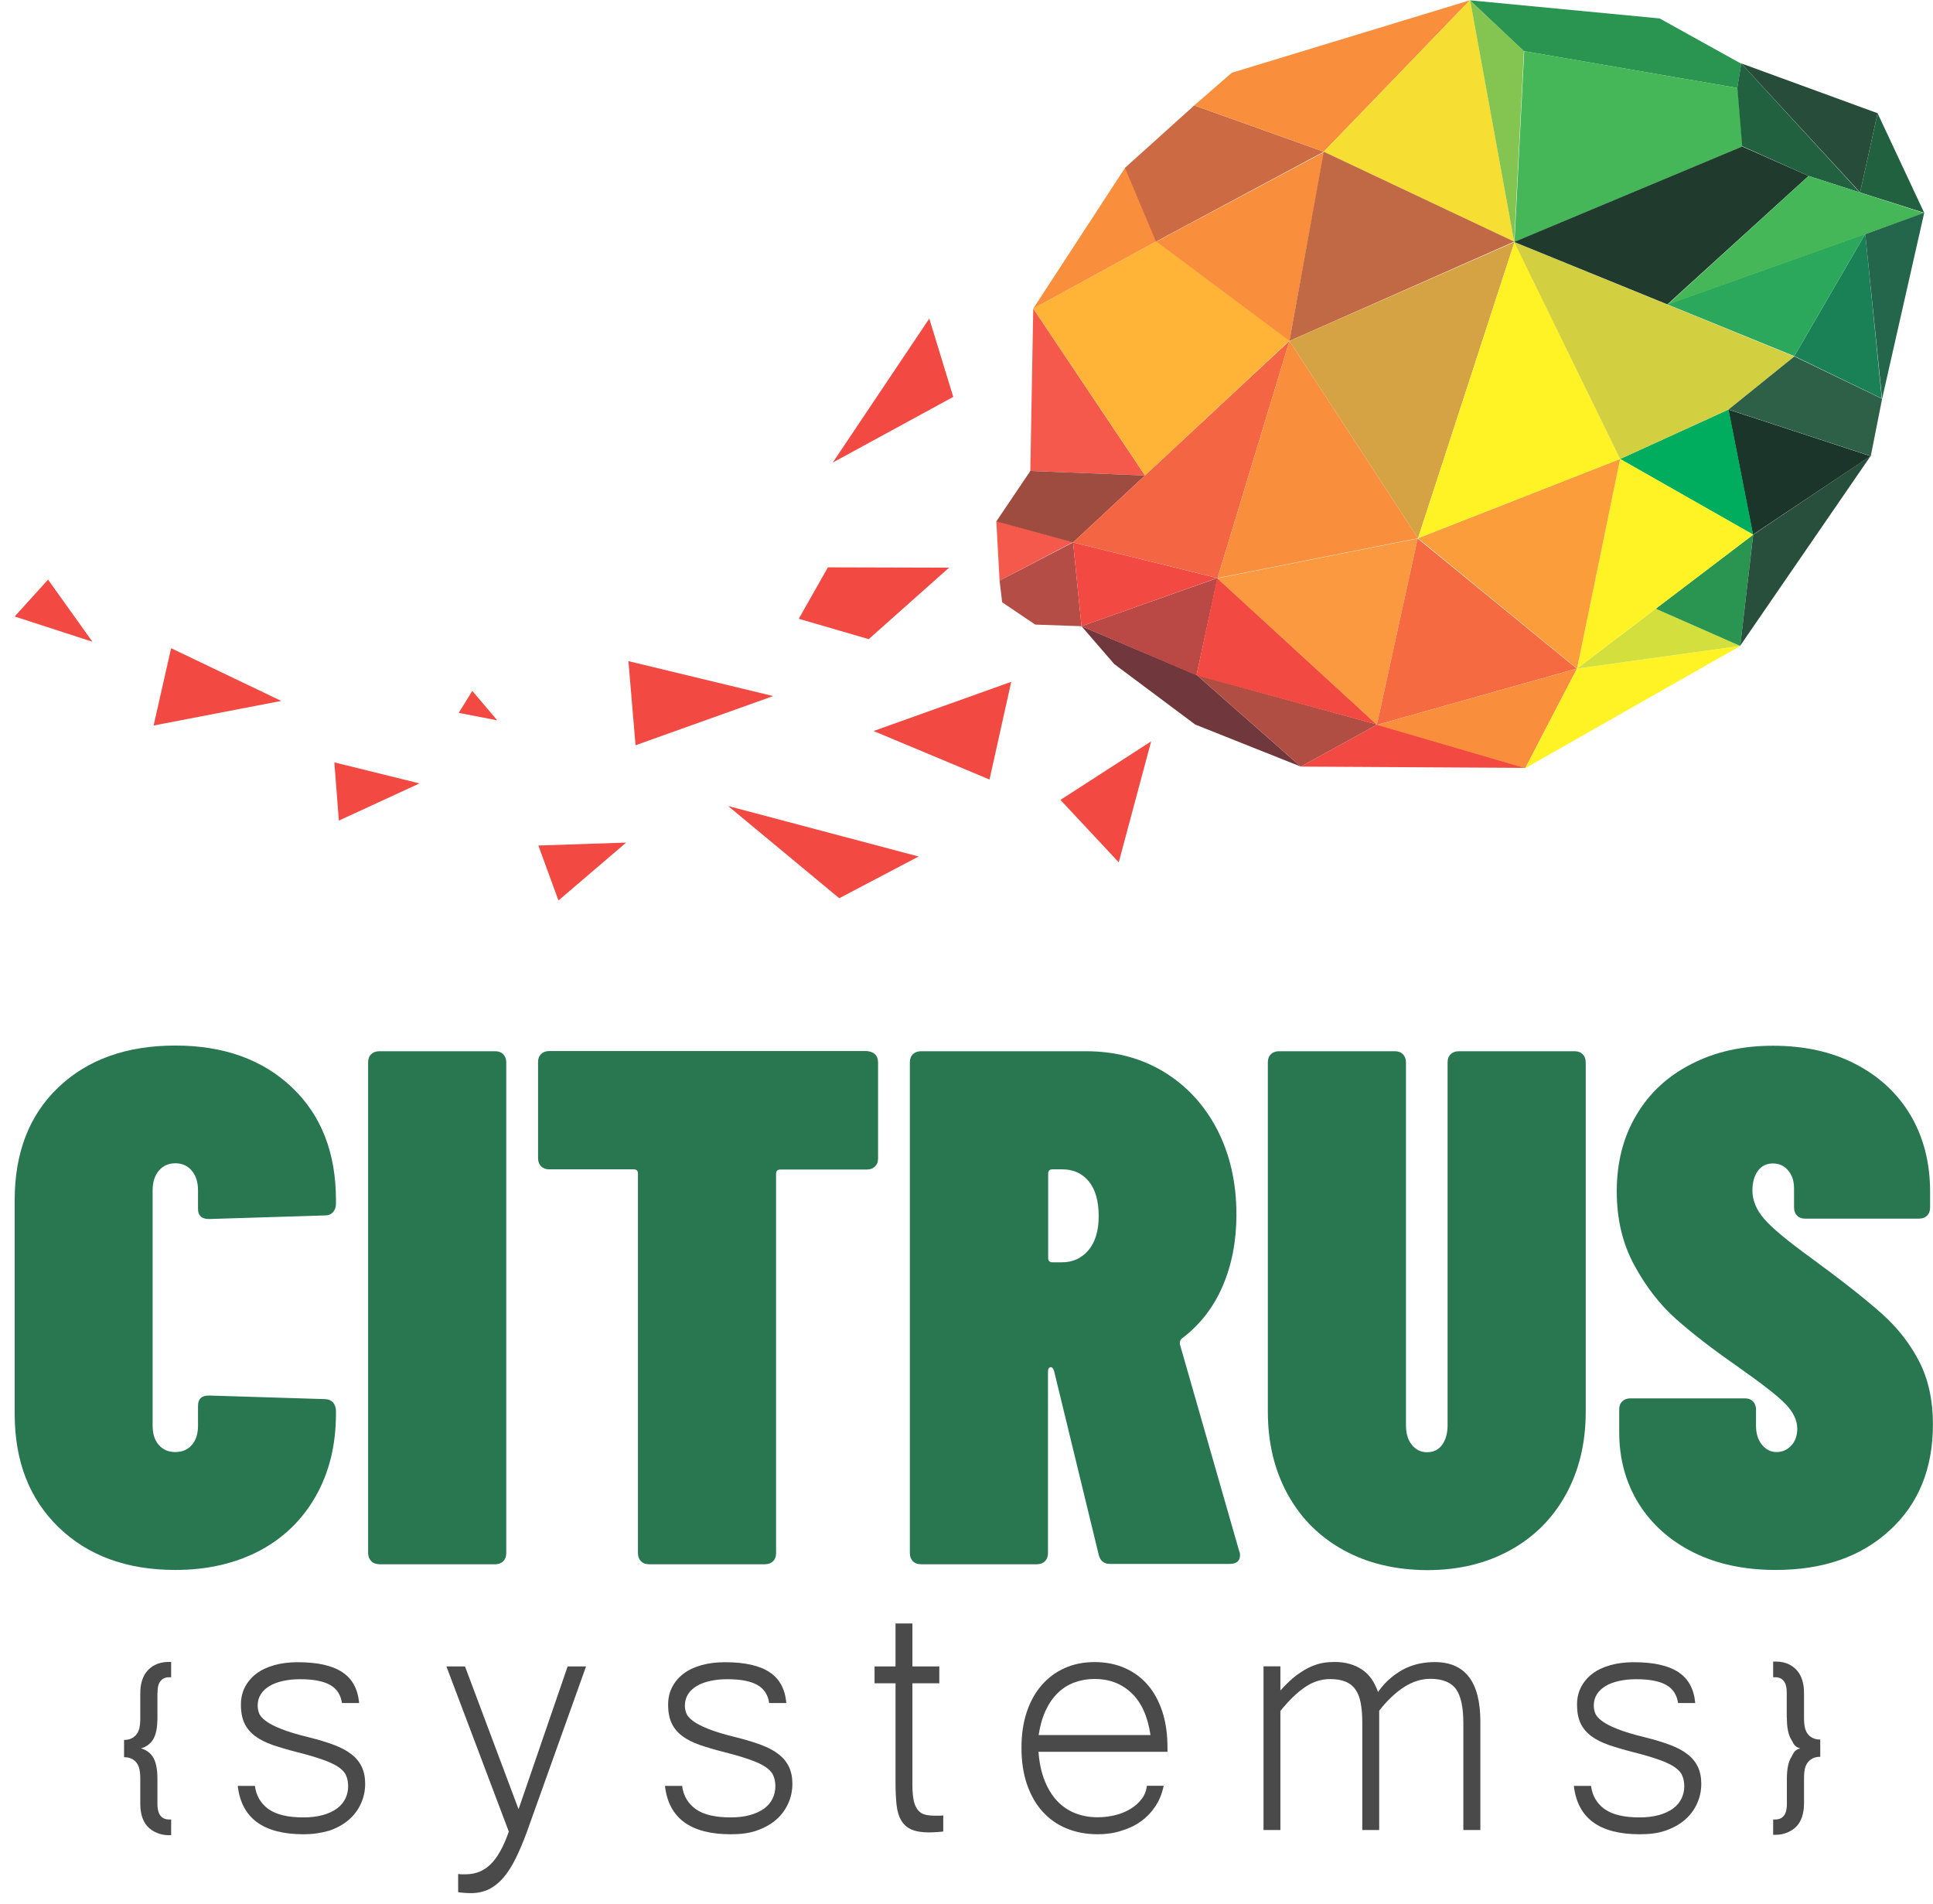 <svg width="131" height="129" viewBox="0 0 131 129" fill="none" xmlns="http://www.w3.org/2000/svg">
<path fill-rule="evenodd" clip-rule="evenodd" d="M118.003 4.295L127.244 7.671L126.059 13.04L118.003 4.295Z" fill="#274D3A"/>
<path fill-rule="evenodd" clip-rule="evenodd" d="M126.059 13.04L127.244 7.671L130.405 14.421L126.059 13.04Z" fill="#216140"/>
<path fill-rule="evenodd" clip-rule="evenodd" d="M31.087 48.303L32.008 46.813L33.698 48.807L31.087 48.303Z" fill="#F24942"/>
<path fill-rule="evenodd" clip-rule="evenodd" d="M3.256 39.274L0.995 41.772L6.263 43.482L3.256 39.274Z" fill="#F24942"/>
<path fill-rule="evenodd" clip-rule="evenodd" d="M11.596 43.92L10.411 49.158L19.059 47.492L11.596 43.92Z" fill="#F24942"/>
<path fill-rule="evenodd" clip-rule="evenodd" d="M22.965 55.601L22.658 51.656L28.431 53.081L22.965 55.601Z" fill="#F24942"/>
<path fill-rule="evenodd" clip-rule="evenodd" d="M37.847 61.014L36.486 57.289L42.434 57.092L37.847 61.014Z" fill="#F24942"/>
<path fill-rule="evenodd" clip-rule="evenodd" d="M67.741 39.34L67.521 35.307L72.723 36.731L67.741 39.34Z" fill="#F4594C"/>
<path fill-rule="evenodd" clip-rule="evenodd" d="M72.723 36.753L73.294 42.43L70.155 42.32L67.916 40.808L67.741 39.34L72.723 36.753Z" fill="#B34D46"/>
<path fill-rule="evenodd" clip-rule="evenodd" d="M88.153 51.941L81.108 45.739L73.294 42.429L75.511 44.994L80.998 49.092L88.153 51.941Z" fill="#70383C"/>
<path fill-rule="evenodd" clip-rule="evenodd" d="M88.153 51.941L93.333 49.092L103.386 52.029L88.153 51.941Z" fill="#F24942"/>
<path fill-rule="evenodd" clip-rule="evenodd" d="M43.071 50.495L42.588 44.796L52.399 47.163L43.071 50.495Z" fill="#F24942"/>
<path fill-rule="evenodd" clip-rule="evenodd" d="M73.294 42.43L72.723 36.753L82.49 39.164L73.294 42.43Z" fill="#F24942"/>
<path fill-rule="evenodd" clip-rule="evenodd" d="M75.818 58.428L78.013 50.232L71.867 54.199L75.818 58.428Z" fill="#F24942"/>
<path fill-rule="evenodd" clip-rule="evenodd" d="M68.531 46.199L59.203 49.531L67.06 52.818L68.531 46.199Z" fill="#F24942"/>
<path fill-rule="evenodd" clip-rule="evenodd" d="M82.512 39.164L73.294 42.43L81.086 45.761L82.512 39.164Z" fill="#BA4844"/>
<path fill-rule="evenodd" clip-rule="evenodd" d="M56.876 60.861L62.254 58.034L49.348 54.615L56.876 60.861Z" fill="#F24942"/>
<path fill-rule="evenodd" clip-rule="evenodd" d="M88.153 51.941L93.333 49.092L81.108 45.739L88.153 51.941Z" fill="#B14E43"/>
<path fill-rule="evenodd" clip-rule="evenodd" d="M81.086 45.761L82.49 39.164L93.311 49.092L81.086 45.761Z" fill="#F24942"/>
<path fill-rule="evenodd" clip-rule="evenodd" d="M69.826 31.91L77.596 32.217L70.023 20.908L69.826 31.91Z" fill="#F4594C"/>
<path fill-rule="evenodd" clip-rule="evenodd" d="M54.133 41.926L58.874 43.306L64.317 38.463L56.108 38.441L54.133 41.926Z" fill="#F24942"/>
<path fill-rule="evenodd" clip-rule="evenodd" d="M67.521 35.329L72.723 36.753L77.596 32.217L69.826 31.91L67.521 35.329Z" fill="#9E4C40"/>
<path fill-rule="evenodd" clip-rule="evenodd" d="M72.723 36.753L87.385 23.099L82.512 39.164L72.723 36.753Z" fill="#F46544"/>
<path fill-rule="evenodd" clip-rule="evenodd" d="M77.596 32.217L70.024 20.908L78.364 16.349L87.385 23.078L77.596 32.217Z" fill="#FFB438"/>
<path fill-rule="evenodd" clip-rule="evenodd" d="M56.437 31.34L64.602 26.891L62.978 21.587L56.437 31.34Z" fill="#F24942"/>
<path fill-rule="evenodd" clip-rule="evenodd" d="M70.024 20.908L78.364 16.349L76.257 11.352L70.024 20.908Z" fill="#F98E3D"/>
<path fill-rule="evenodd" clip-rule="evenodd" d="M78.342 16.372L76.235 11.375L80.932 7.145L89.712 10.279L78.342 16.372Z" fill="#CC6A44"/>
<path fill-rule="evenodd" clip-rule="evenodd" d="M87.385 23.1L78.364 16.371L89.734 10.3L87.385 23.1Z" fill="#F98E3D"/>
<path fill-rule="evenodd" clip-rule="evenodd" d="M87.385 23.099L96.099 36.468L82.512 39.164L87.385 23.099Z" fill="#F98E3D"/>
<path fill-rule="evenodd" clip-rule="evenodd" d="M93.311 49.114L82.49 39.186L96.077 36.49L93.311 49.114Z" fill="#FB9940"/>
<path fill-rule="evenodd" clip-rule="evenodd" d="M93.311 49.114L96.077 36.49L106.853 45.301L93.311 49.114Z" fill="#F56A40"/>
<path fill-rule="evenodd" clip-rule="evenodd" d="M93.311 49.114L106.875 45.301L103.364 52.051L93.311 49.114Z" fill="#F98E3D"/>
<path fill-rule="evenodd" clip-rule="evenodd" d="M103.364 52.051L106.875 45.301L117.938 43.767L103.364 52.051Z" fill="#FFF326"/>
<path fill-rule="evenodd" clip-rule="evenodd" d="M106.875 45.301L112.209 41.246L117.938 43.766L106.875 45.301Z" fill="#D2DF3D"/>
<path fill-rule="evenodd" clip-rule="evenodd" d="M117.937 43.767L112.209 41.246L118.815 36.227L117.937 43.767Z" fill="#2A9451"/>
<path fill-rule="evenodd" clip-rule="evenodd" d="M118.816 36.227L117.938 43.745L126.783 30.88L118.816 36.227Z" fill="#284F3C"/>
<path fill-rule="evenodd" clip-rule="evenodd" d="M126.761 30.902L118.794 36.227L117.125 27.746L126.761 30.902Z" fill="#1C352A"/>
<path fill-rule="evenodd" clip-rule="evenodd" d="M117.147 27.746L118.815 36.227L109.795 31.099L117.147 27.746Z" fill="#00AD5E"/>
<path fill-rule="evenodd" clip-rule="evenodd" d="M118.815 36.227L109.795 31.099L106.875 45.301L118.815 36.227Z" fill="#FFF326"/>
<path fill-rule="evenodd" clip-rule="evenodd" d="M96.099 36.468L109.795 31.099L106.875 45.301L96.099 36.468Z" fill="#FC9D3B"/>
<path fill-rule="evenodd" clip-rule="evenodd" d="M89.712 10.279L80.932 7.145L83.478 4.931L99.61 0.022L89.712 10.279Z" fill="#F98E3D"/>
<path fill-rule="evenodd" clip-rule="evenodd" d="M89.712 10.279L102.617 16.371L99.632 0L89.712 10.279Z" fill="#F7DE33"/>
<path fill-rule="evenodd" clip-rule="evenodd" d="M99.632 0.022L102.617 16.393L103.276 3.463L99.632 0.022Z" fill="#84C551"/>
<path fill-rule="evenodd" clip-rule="evenodd" d="M89.712 10.279L102.617 16.371L87.385 23.1L89.712 10.279Z" fill="#C16844"/>
<path fill-rule="evenodd" clip-rule="evenodd" d="M87.385 23.1L96.099 36.468L102.639 16.393L87.385 23.1Z" fill="#D5A244"/>
<path fill-rule="evenodd" clip-rule="evenodd" d="M96.099 36.468L109.795 31.099L102.639 16.393L96.099 36.468Z" fill="#FFF326"/>
<path fill-rule="evenodd" clip-rule="evenodd" d="M109.795 31.099L117.147 27.746L121.603 24.152L102.617 16.393L109.795 31.099Z" fill="#D2D040"/>
<path fill-rule="evenodd" clip-rule="evenodd" d="M99.632 0.022L103.276 3.463L117.74 5.961L118.003 4.317L112.472 1.249L99.632 0.022Z" fill="#2A9451"/>
<path fill-rule="evenodd" clip-rule="evenodd" d="M102.639 16.393L103.298 3.463L117.762 5.961L118.091 9.928L102.639 16.393Z" fill="#45B759"/>
<path fill-rule="evenodd" clip-rule="evenodd" d="M127.551 27.023L126.783 30.902L117.147 27.746L121.603 24.152L127.551 27.023Z" fill="#2D6046"/>
<path fill-rule="evenodd" clip-rule="evenodd" d="M122.569 11.922L126.037 13.04L118.003 4.295L117.74 5.939L118.069 9.906L122.569 11.922Z" fill="#216140"/>
<path fill-rule="evenodd" clip-rule="evenodd" d="M121.603 24.13L126.41 15.845L127.529 27.001L121.603 24.13Z" fill="#1A8056"/>
<path fill-rule="evenodd" clip-rule="evenodd" d="M122.569 11.922L118.069 9.928L102.617 16.393L112.999 20.623L122.569 11.922Z" fill="#203B2E"/>
<path fill-rule="evenodd" clip-rule="evenodd" d="M121.603 24.13L126.41 15.845L112.999 20.623L121.603 24.13Z" fill="#2BA85B"/>
<path fill-rule="evenodd" clip-rule="evenodd" d="M130.405 14.443L122.569 11.922L112.999 20.645L130.405 14.443Z" fill="#45B759"/>
<path fill-rule="evenodd" clip-rule="evenodd" d="M127.551 27.023L130.404 14.421L126.41 15.867L127.551 27.023Z" fill="#24664C"/>
<path d="M3.983 103.494C1.995 101.573 0.995 99.012 0.995 95.798V81.317C0.995 78.103 1.982 75.555 3.957 73.673C5.932 71.791 8.573 70.843 11.882 70.843C15.164 70.843 17.793 71.791 19.781 73.673C21.768 75.555 22.768 78.103 22.768 81.317V81.56C22.768 81.791 22.704 81.983 22.563 82.136C22.435 82.29 22.243 82.354 22.012 82.354L14.164 82.597C13.664 82.597 13.42 82.367 13.42 81.906V80.664C13.42 80.101 13.279 79.653 12.997 79.32C12.715 78.987 12.343 78.82 11.882 78.82C11.42 78.82 11.048 78.987 10.766 79.32C10.484 79.653 10.343 80.101 10.343 80.664V96.592C10.343 97.156 10.484 97.591 10.766 97.911C11.048 98.231 11.42 98.385 11.882 98.385C12.343 98.385 12.715 98.231 12.997 97.911C13.279 97.591 13.42 97.156 13.42 96.592V95.248C13.42 94.787 13.664 94.556 14.164 94.556L22.012 94.8C22.243 94.8 22.422 94.876 22.563 95.017C22.692 95.171 22.768 95.363 22.768 95.594V95.798C22.768 97.911 22.307 99.78 21.396 101.381C20.486 102.981 19.204 104.223 17.575 105.081C15.934 105.939 14.036 106.375 11.882 106.375C8.612 106.375 5.97 105.414 3.983 103.494Z" fill="#297750"/>
<path d="M25.153 105.773C25.025 105.645 24.948 105.453 24.948 105.222V71.983C24.948 71.752 25.012 71.573 25.153 71.432C25.282 71.304 25.474 71.228 25.705 71.228H33.553C33.783 71.228 33.963 71.291 34.104 71.432C34.232 71.56 34.309 71.752 34.309 71.983V105.235C34.309 105.465 34.245 105.645 34.104 105.785C33.976 105.914 33.783 105.99 33.553 105.99H25.705C25.474 105.978 25.282 105.914 25.153 105.773Z" fill="#297750"/>
<path d="M59.301 71.432C59.43 71.56 59.507 71.752 59.507 71.983V78.487C59.507 78.718 59.442 78.897 59.301 79.038C59.173 79.166 58.981 79.243 58.75 79.243H52.89C52.685 79.243 52.595 79.345 52.595 79.537V105.235C52.595 105.465 52.531 105.645 52.39 105.785C52.261 105.913 52.069 105.99 51.838 105.99H43.991C43.76 105.99 43.58 105.926 43.439 105.785C43.311 105.657 43.234 105.465 43.234 105.235V79.524C43.234 79.32 43.132 79.23 42.939 79.23H37.22C36.989 79.23 36.81 79.166 36.669 79.025C36.54 78.897 36.464 78.705 36.464 78.475V71.97C36.464 71.74 36.528 71.56 36.669 71.419C36.797 71.291 36.989 71.215 37.22 71.215H58.737C58.981 71.24 59.16 71.304 59.301 71.432Z" fill="#297750"/>
<path d="M74.458 105.337L71.432 92.879C71.368 92.713 71.304 92.636 71.227 92.636C71.098 92.636 71.022 92.738 71.022 92.93V105.235C71.022 105.465 70.957 105.645 70.816 105.785C70.688 105.914 70.496 105.99 70.265 105.99H62.417C62.186 105.99 62.007 105.926 61.866 105.785C61.738 105.657 61.661 105.465 61.661 105.235V71.983C61.661 71.752 61.725 71.573 61.866 71.432C61.994 71.304 62.186 71.228 62.417 71.228H73.599C75.587 71.228 77.356 71.701 78.895 72.636C80.434 73.583 81.639 74.889 82.498 76.554C83.357 78.231 83.793 80.139 83.793 82.29C83.793 84.108 83.473 85.734 82.844 87.181C82.216 88.615 81.306 89.781 80.113 90.677C79.985 90.779 79.933 90.907 79.959 91.074L83.986 105.12C84.024 105.184 84.037 105.273 84.037 105.363C84.037 105.76 83.806 105.965 83.344 105.965H75.24C74.817 105.978 74.561 105.76 74.458 105.337ZM71.329 79.23C71.124 79.23 71.034 79.332 71.034 79.525V85.235C71.034 85.44 71.137 85.53 71.329 85.53H71.97C72.701 85.53 73.291 85.261 73.766 84.71C74.227 84.159 74.458 83.391 74.458 82.405C74.458 81.381 74.24 80.6 73.791 80.049C73.343 79.499 72.74 79.23 71.983 79.23H71.329Z" fill="#297750"/>
<path d="M91.051 105.03C89.422 104.134 88.166 102.879 87.268 101.253C86.371 99.627 85.922 97.757 85.922 95.645V71.983C85.922 71.752 85.986 71.573 86.127 71.432C86.255 71.304 86.448 71.228 86.678 71.228H94.526C94.757 71.228 94.936 71.291 95.078 71.432C95.206 71.56 95.283 71.752 95.283 71.983V96.554C95.283 97.117 95.411 97.565 95.68 97.898C95.949 98.231 96.296 98.398 96.719 98.398C97.155 98.398 97.488 98.231 97.732 97.898C97.975 97.565 98.104 97.117 98.104 96.554V71.983C98.104 71.752 98.168 71.573 98.309 71.432C98.437 71.304 98.629 71.228 98.86 71.228H106.708C106.939 71.228 107.118 71.291 107.259 71.432C107.388 71.56 107.465 71.752 107.465 71.983V95.657C107.465 97.77 107.016 99.64 106.118 101.266C105.22 102.892 103.964 104.147 102.335 105.043C100.707 105.939 98.835 106.387 96.719 106.387C94.564 106.374 92.68 105.926 91.051 105.03Z" fill="#297750"/>
<path d="M114.761 105.184C113.171 104.39 111.94 103.289 111.055 101.88C110.183 100.472 109.734 98.859 109.734 97.04V95.504C109.734 95.273 109.798 95.094 109.939 94.953C110.068 94.825 110.26 94.748 110.491 94.748H118.249C118.48 94.748 118.659 94.812 118.8 94.953C118.928 95.081 119.005 95.273 119.005 95.504V96.592C119.005 97.117 119.134 97.552 119.403 97.885C119.672 98.218 120.006 98.385 120.403 98.385C120.801 98.385 121.134 98.231 121.403 97.937C121.673 97.642 121.801 97.258 121.801 96.797C121.801 96.234 121.532 95.683 121.006 95.132C120.48 94.582 119.364 93.724 117.672 92.533C116.018 91.381 114.646 90.318 113.568 89.358C112.491 88.398 111.555 87.194 110.76 85.734C109.965 84.275 109.568 82.61 109.568 80.728C109.568 78.782 110.004 77.053 110.888 75.568C111.76 74.083 113.004 72.918 114.62 72.098C116.223 71.266 118.069 70.856 120.159 70.856C122.275 70.856 124.147 71.266 125.75 72.098C127.353 72.93 128.597 74.083 129.482 75.568C130.354 77.053 130.803 78.782 130.803 80.728V81.816C130.803 82.047 130.738 82.226 130.597 82.367C130.469 82.495 130.277 82.572 130.046 82.572H122.339C122.109 82.572 121.929 82.508 121.788 82.367C121.66 82.239 121.583 82.047 121.583 81.816V80.523C121.583 80.024 121.455 79.627 121.185 79.307C120.916 78.987 120.57 78.833 120.147 78.833C119.711 78.833 119.377 78.999 119.134 79.332C118.89 79.665 118.762 80.113 118.762 80.677C118.762 81.343 119.031 81.97 119.557 82.585C120.082 83.199 121.147 84.083 122.737 85.235C124.853 86.784 126.456 88.052 127.533 89.012C128.61 89.972 129.456 91.061 130.072 92.264C130.687 93.468 130.995 94.889 130.995 96.503C130.995 99.511 130.02 101.906 128.058 103.698C126.109 105.491 123.532 106.374 120.352 106.374C118.21 106.374 116.351 105.978 114.761 105.184Z" fill="#297750"/>
<path fill-rule="evenodd" clip-rule="evenodd" d="M10.678 114.706C10.678 114.483 10.687 114.099 10.91 113.867C11.089 113.662 11.348 113.644 11.465 113.644H11.599V112.609H11.393C10.669 112.609 10.213 112.948 9.99 113.207C9.498 113.76 9.507 114.519 9.507 114.804V116.384C9.507 116.634 9.498 117.018 9.391 117.268C9.257 117.607 8.935 117.901 8.408 117.892V119.062C8.935 119.053 9.266 119.347 9.391 119.686C9.498 119.936 9.507 120.32 9.507 120.57V122.15C9.507 122.587 9.543 123.248 9.99 123.747C10.329 124.122 10.884 124.345 11.393 124.345H11.599V123.283H11.465C10.741 123.283 10.669 122.614 10.669 122.221V120.534C10.669 119.838 10.562 119.356 10.356 119.035C10.24 118.856 9.99 118.58 9.552 118.464C9.99 118.348 10.24 118.071 10.356 117.892C10.562 117.571 10.669 117.089 10.669 116.393V114.706H10.678Z" fill="#4A4A4A"/>
<path fill-rule="evenodd" clip-rule="evenodd" d="M121.097 116.393C121.097 117.089 121.204 117.571 121.41 117.892C121.526 118.071 121.562 118.348 122 118.464C121.562 118.58 121.526 118.856 121.41 119.035C121.204 119.356 121.097 119.838 121.097 120.534V122.221C121.097 122.614 121.035 123.283 120.302 123.283H120.167V124.319H120.373C120.883 124.319 121.437 124.096 121.776 123.721C122.214 123.23 122.259 122.569 122.259 122.123V120.543C122.259 120.293 122.268 119.91 122.375 119.66C122.509 119.321 122.831 119.026 123.359 119.035V117.866C122.831 117.875 122.5 117.58 122.375 117.241C122.268 116.991 122.259 116.607 122.259 116.357V114.777C122.259 114.492 122.268 113.742 121.776 113.18C121.553 112.921 121.106 112.582 120.373 112.582H120.167V113.644H120.302C120.418 113.644 120.677 113.653 120.856 113.867C121.079 114.099 121.088 114.492 121.088 114.706V116.393H121.097Z" fill="#4A4A4A"/>
<path d="M20.573 124.283C17.847 124.283 16.363 123.194 16.113 121.007H17.275C17.364 121.677 17.668 122.194 18.195 122.578C18.723 122.953 19.509 123.141 20.555 123.141C21.065 123.141 21.503 123.087 21.887 122.98C22.271 122.873 22.584 122.721 22.843 122.534C23.094 122.346 23.282 122.123 23.407 121.864C23.532 121.605 23.594 121.329 23.594 121.034C23.594 120.74 23.541 120.49 23.442 120.276C23.344 120.061 23.156 119.874 22.897 119.704C22.638 119.535 22.271 119.365 21.825 119.213C21.369 119.053 20.788 118.883 20.081 118.705C19.483 118.553 18.946 118.392 18.473 118.232C18.008 118.071 17.605 117.866 17.293 117.634C16.971 117.393 16.73 117.107 16.569 116.768C16.408 116.429 16.327 116.009 16.327 115.5C16.327 115.063 16.417 114.661 16.604 114.304C16.792 113.947 17.051 113.644 17.382 113.394C17.713 113.144 18.124 112.957 18.598 112.823C19.071 112.689 19.608 112.626 20.189 112.626C21.512 112.626 22.513 112.85 23.192 113.296C23.871 113.742 24.256 114.438 24.336 115.393H23.174C23.094 114.84 22.834 114.429 22.379 114.171C21.923 113.912 21.252 113.778 20.35 113.778C19.93 113.778 19.545 113.814 19.188 113.894C18.83 113.974 18.526 114.081 18.276 114.233C18.026 114.385 17.82 114.563 17.677 114.795C17.534 115.018 17.462 115.277 17.462 115.563C17.462 115.724 17.489 115.893 17.552 116.063C17.605 116.232 17.757 116.411 17.99 116.589C18.222 116.768 18.571 116.955 19.045 117.143C19.509 117.33 20.153 117.526 20.966 117.723C21.61 117.884 22.164 118.053 22.638 118.232C23.112 118.41 23.505 118.615 23.818 118.865C24.131 119.106 24.363 119.392 24.515 119.713C24.667 120.035 24.747 120.418 24.747 120.856C24.747 121.347 24.649 121.802 24.452 122.221C24.256 122.65 23.979 123.016 23.621 123.319C23.264 123.623 22.826 123.864 22.307 124.042C21.789 124.194 21.208 124.283 20.573 124.283Z" fill="#4A4A4A"/>
<path d="M39.72 112.903L35.679 124.203C35.429 124.872 35.179 125.461 34.928 125.961C34.678 126.47 34.401 126.889 34.106 127.237C33.811 127.577 33.48 127.835 33.123 128.014C32.765 128.183 32.363 128.273 31.925 128.273C31.773 128.273 31.621 128.264 31.478 128.255C31.335 128.246 31.192 128.228 31.049 128.21V126.979C31.13 126.987 31.21 126.996 31.291 126.996C31.38 126.996 31.469 126.996 31.559 126.996C32.22 126.996 32.783 126.773 33.248 126.318C33.713 125.863 34.124 125.131 34.482 124.105L30.254 112.912H31.514L35.143 122.587L38.468 112.912H39.72V112.903Z" fill="#4A4A4A"/>
<path d="M49.525 124.283C46.799 124.283 45.315 123.194 45.065 121.007H46.227C46.316 121.677 46.62 122.194 47.148 122.578C47.675 122.953 48.462 123.141 49.508 123.141C50.017 123.141 50.455 123.087 50.839 122.98C51.224 122.873 51.536 122.721 51.796 122.534C52.046 122.346 52.234 122.123 52.359 121.864C52.484 121.605 52.547 121.329 52.547 121.034C52.547 120.74 52.493 120.49 52.395 120.276C52.296 120.061 52.109 119.874 51.849 119.704C51.59 119.535 51.224 119.365 50.777 119.213C50.321 119.053 49.74 118.883 49.034 118.705C48.435 118.553 47.898 118.392 47.425 118.232C46.96 118.071 46.558 117.866 46.245 117.634C45.923 117.393 45.682 117.107 45.521 116.768C45.36 116.429 45.279 116.009 45.279 115.5C45.279 115.063 45.369 114.661 45.557 114.304C45.744 113.947 46.004 113.644 46.334 113.394C46.665 113.144 47.076 112.957 47.55 112.823C48.024 112.689 48.56 112.626 49.141 112.626C50.464 112.626 51.465 112.85 52.144 113.296C52.824 113.742 53.208 114.438 53.288 115.393H52.127C52.046 114.84 51.787 114.429 51.331 114.171C50.875 113.912 50.205 113.778 49.302 113.778C48.882 113.778 48.497 113.814 48.14 113.894C47.782 113.974 47.478 114.081 47.228 114.233C46.978 114.385 46.772 114.563 46.629 114.795C46.486 115.018 46.415 115.277 46.415 115.563C46.415 115.724 46.441 115.893 46.504 116.063C46.558 116.232 46.71 116.411 46.942 116.589C47.175 116.768 47.523 116.955 47.997 117.143C48.462 117.33 49.105 117.526 49.919 117.723C50.562 117.884 51.116 118.053 51.59 118.232C52.064 118.41 52.457 118.615 52.77 118.865C53.083 119.106 53.315 119.392 53.467 119.713C53.619 120.035 53.7 120.418 53.7 120.856C53.7 121.347 53.601 121.802 53.405 122.221C53.208 122.65 52.931 123.016 52.573 123.319C52.216 123.623 51.778 123.864 51.259 124.042C50.741 124.221 50.169 124.283 49.525 124.283Z" fill="#4A4A4A"/>
<path d="M63.934 124.096C63.774 124.113 63.613 124.131 63.443 124.14C63.282 124.149 63.121 124.158 62.951 124.158C62.451 124.158 62.057 124.087 61.753 123.953C61.45 123.819 61.226 123.605 61.065 123.328C60.904 123.051 60.806 122.703 60.761 122.293C60.717 121.873 60.69 121.391 60.69 120.838V114.055H59.269V112.912H60.69V110.002H61.834V112.912H63.657V114.055H61.834V120.945C61.834 121.4 61.87 121.766 61.932 122.043C61.995 122.311 62.102 122.525 62.236 122.676C62.37 122.828 62.531 122.917 62.728 122.962C62.924 123.007 63.148 123.025 63.398 123.025C63.505 123.025 63.595 123.025 63.666 123.025C63.747 123.025 63.827 123.016 63.925 123.007V124.096H63.934Z" fill="#4A4A4A"/>
<path d="M74.393 124.283C73.615 124.283 72.918 124.149 72.283 123.89C71.648 123.631 71.112 123.248 70.656 122.748C70.2 122.248 69.852 121.632 69.602 120.909C69.351 120.186 69.226 119.356 69.226 118.428C69.226 117.526 69.342 116.723 69.584 116C69.825 115.277 70.165 114.67 70.603 114.171C71.041 113.671 71.559 113.287 72.167 113.019C72.766 112.751 73.436 112.617 74.178 112.617C74.929 112.617 75.617 112.751 76.225 113.019C76.833 113.287 77.36 113.671 77.789 114.171C78.218 114.67 78.549 115.286 78.781 116C79.014 116.723 79.121 117.535 79.121 118.437V118.696H70.379C70.433 119.445 70.576 120.106 70.799 120.659C71.023 121.213 71.309 121.677 71.657 122.043C72.015 122.409 72.417 122.685 72.882 122.864C73.347 123.042 73.847 123.132 74.393 123.132C74.777 123.132 75.161 123.087 75.537 122.998C75.921 122.908 76.27 122.775 76.574 122.587C76.886 122.409 77.146 122.185 77.351 121.918C77.566 121.65 77.682 121.347 77.727 120.998H78.862C78.755 121.525 78.567 121.989 78.299 122.391C78.031 122.792 77.7 123.141 77.307 123.417C76.913 123.703 76.466 123.908 75.975 124.051C75.492 124.212 74.956 124.283 74.393 124.283ZM77.968 117.553C77.78 116.286 77.342 115.331 76.672 114.706C76.002 114.072 75.17 113.76 74.187 113.76C73.695 113.76 73.249 113.84 72.828 113.992C72.408 114.144 72.033 114.376 71.702 114.697C71.371 115.009 71.094 115.411 70.871 115.884C70.647 116.357 70.487 116.92 70.388 117.562H77.968V117.553Z" fill="#4A4A4A"/>
<path d="M100.315 123.997H99.171V116.75C99.171 115.688 99.01 114.929 98.679 114.456C98.348 113.992 97.767 113.751 96.936 113.751C96.328 113.751 95.729 113.939 95.148 114.313C94.567 114.688 94.004 115.224 93.468 115.911V123.997H92.323V116.75C92.323 116.223 92.288 115.768 92.216 115.393C92.145 115.01 92.02 114.697 91.85 114.465C91.68 114.224 91.448 114.046 91.171 113.939C90.884 113.822 90.545 113.769 90.134 113.769C89.535 113.769 88.954 113.956 88.417 114.331C87.872 114.706 87.327 115.242 86.773 115.929V123.997H85.629V112.903H86.773V114.545C87.157 114.117 87.515 113.778 87.854 113.519C88.194 113.269 88.516 113.073 88.811 112.939C89.115 112.805 89.401 112.716 89.669 112.671C89.937 112.626 90.205 112.609 90.446 112.609C91.162 112.609 91.778 112.778 92.279 113.108C92.788 113.439 93.155 113.956 93.387 114.644C93.673 114.242 93.977 113.912 94.299 113.653C94.621 113.394 94.943 113.18 95.273 113.028C95.604 112.876 95.935 112.769 96.266 112.707C96.596 112.644 96.927 112.618 97.24 112.618C99.296 112.618 100.324 113.965 100.324 116.652V123.997H100.315Z" fill="#4A4A4A"/>
<path d="M111.122 124.283C108.395 124.283 106.911 123.194 106.661 121.007H107.823C107.913 121.677 108.216 122.194 108.744 122.578C109.271 122.953 110.058 123.141 111.104 123.141C111.613 123.141 112.051 123.087 112.436 122.98C112.82 122.873 113.133 122.721 113.392 122.534C113.642 122.346 113.83 122.123 113.955 121.864C114.08 121.605 114.143 121.329 114.143 121.034C114.143 120.74 114.089 120.49 113.991 120.276C113.892 120.061 113.705 119.874 113.446 119.704C113.186 119.535 112.82 119.365 112.373 119.213C111.917 119.053 111.336 118.883 110.63 118.705C110.031 118.553 109.495 118.392 109.021 118.232C108.556 118.071 108.154 117.866 107.841 117.634C107.519 117.393 107.278 117.107 107.117 116.768C106.956 116.429 106.876 116.009 106.876 115.5C106.876 115.063 106.965 114.661 107.153 114.304C107.34 113.947 107.6 113.644 107.93 113.394C108.261 113.144 108.672 112.957 109.146 112.823C109.62 112.689 110.156 112.626 110.737 112.626C112.06 112.626 113.061 112.85 113.741 113.296C114.42 113.742 114.804 114.438 114.885 115.393H113.723C113.642 114.84 113.383 114.429 112.927 114.171C112.471 113.912 111.801 113.778 110.898 113.778C110.478 113.778 110.094 113.814 109.736 113.894C109.378 113.974 109.075 114.081 108.824 114.233C108.574 114.385 108.368 114.563 108.225 114.795C108.082 115.018 108.011 115.277 108.011 115.563C108.011 115.724 108.038 115.893 108.1 116.063C108.154 116.232 108.306 116.411 108.538 116.589C108.771 116.768 109.119 116.955 109.593 117.143C110.058 117.33 110.701 117.526 111.515 117.723C112.158 117.884 112.713 118.053 113.186 118.232C113.66 118.41 114.053 118.615 114.366 118.865C114.679 119.106 114.912 119.392 115.063 119.713C115.215 120.035 115.296 120.418 115.296 120.856C115.296 121.347 115.198 121.802 115.001 122.221C114.804 122.65 114.527 123.016 114.17 123.319C113.812 123.623 113.374 123.864 112.856 124.042C112.337 124.221 111.765 124.283 111.122 124.283Z" fill="#4A4A4A"/>
</svg>
